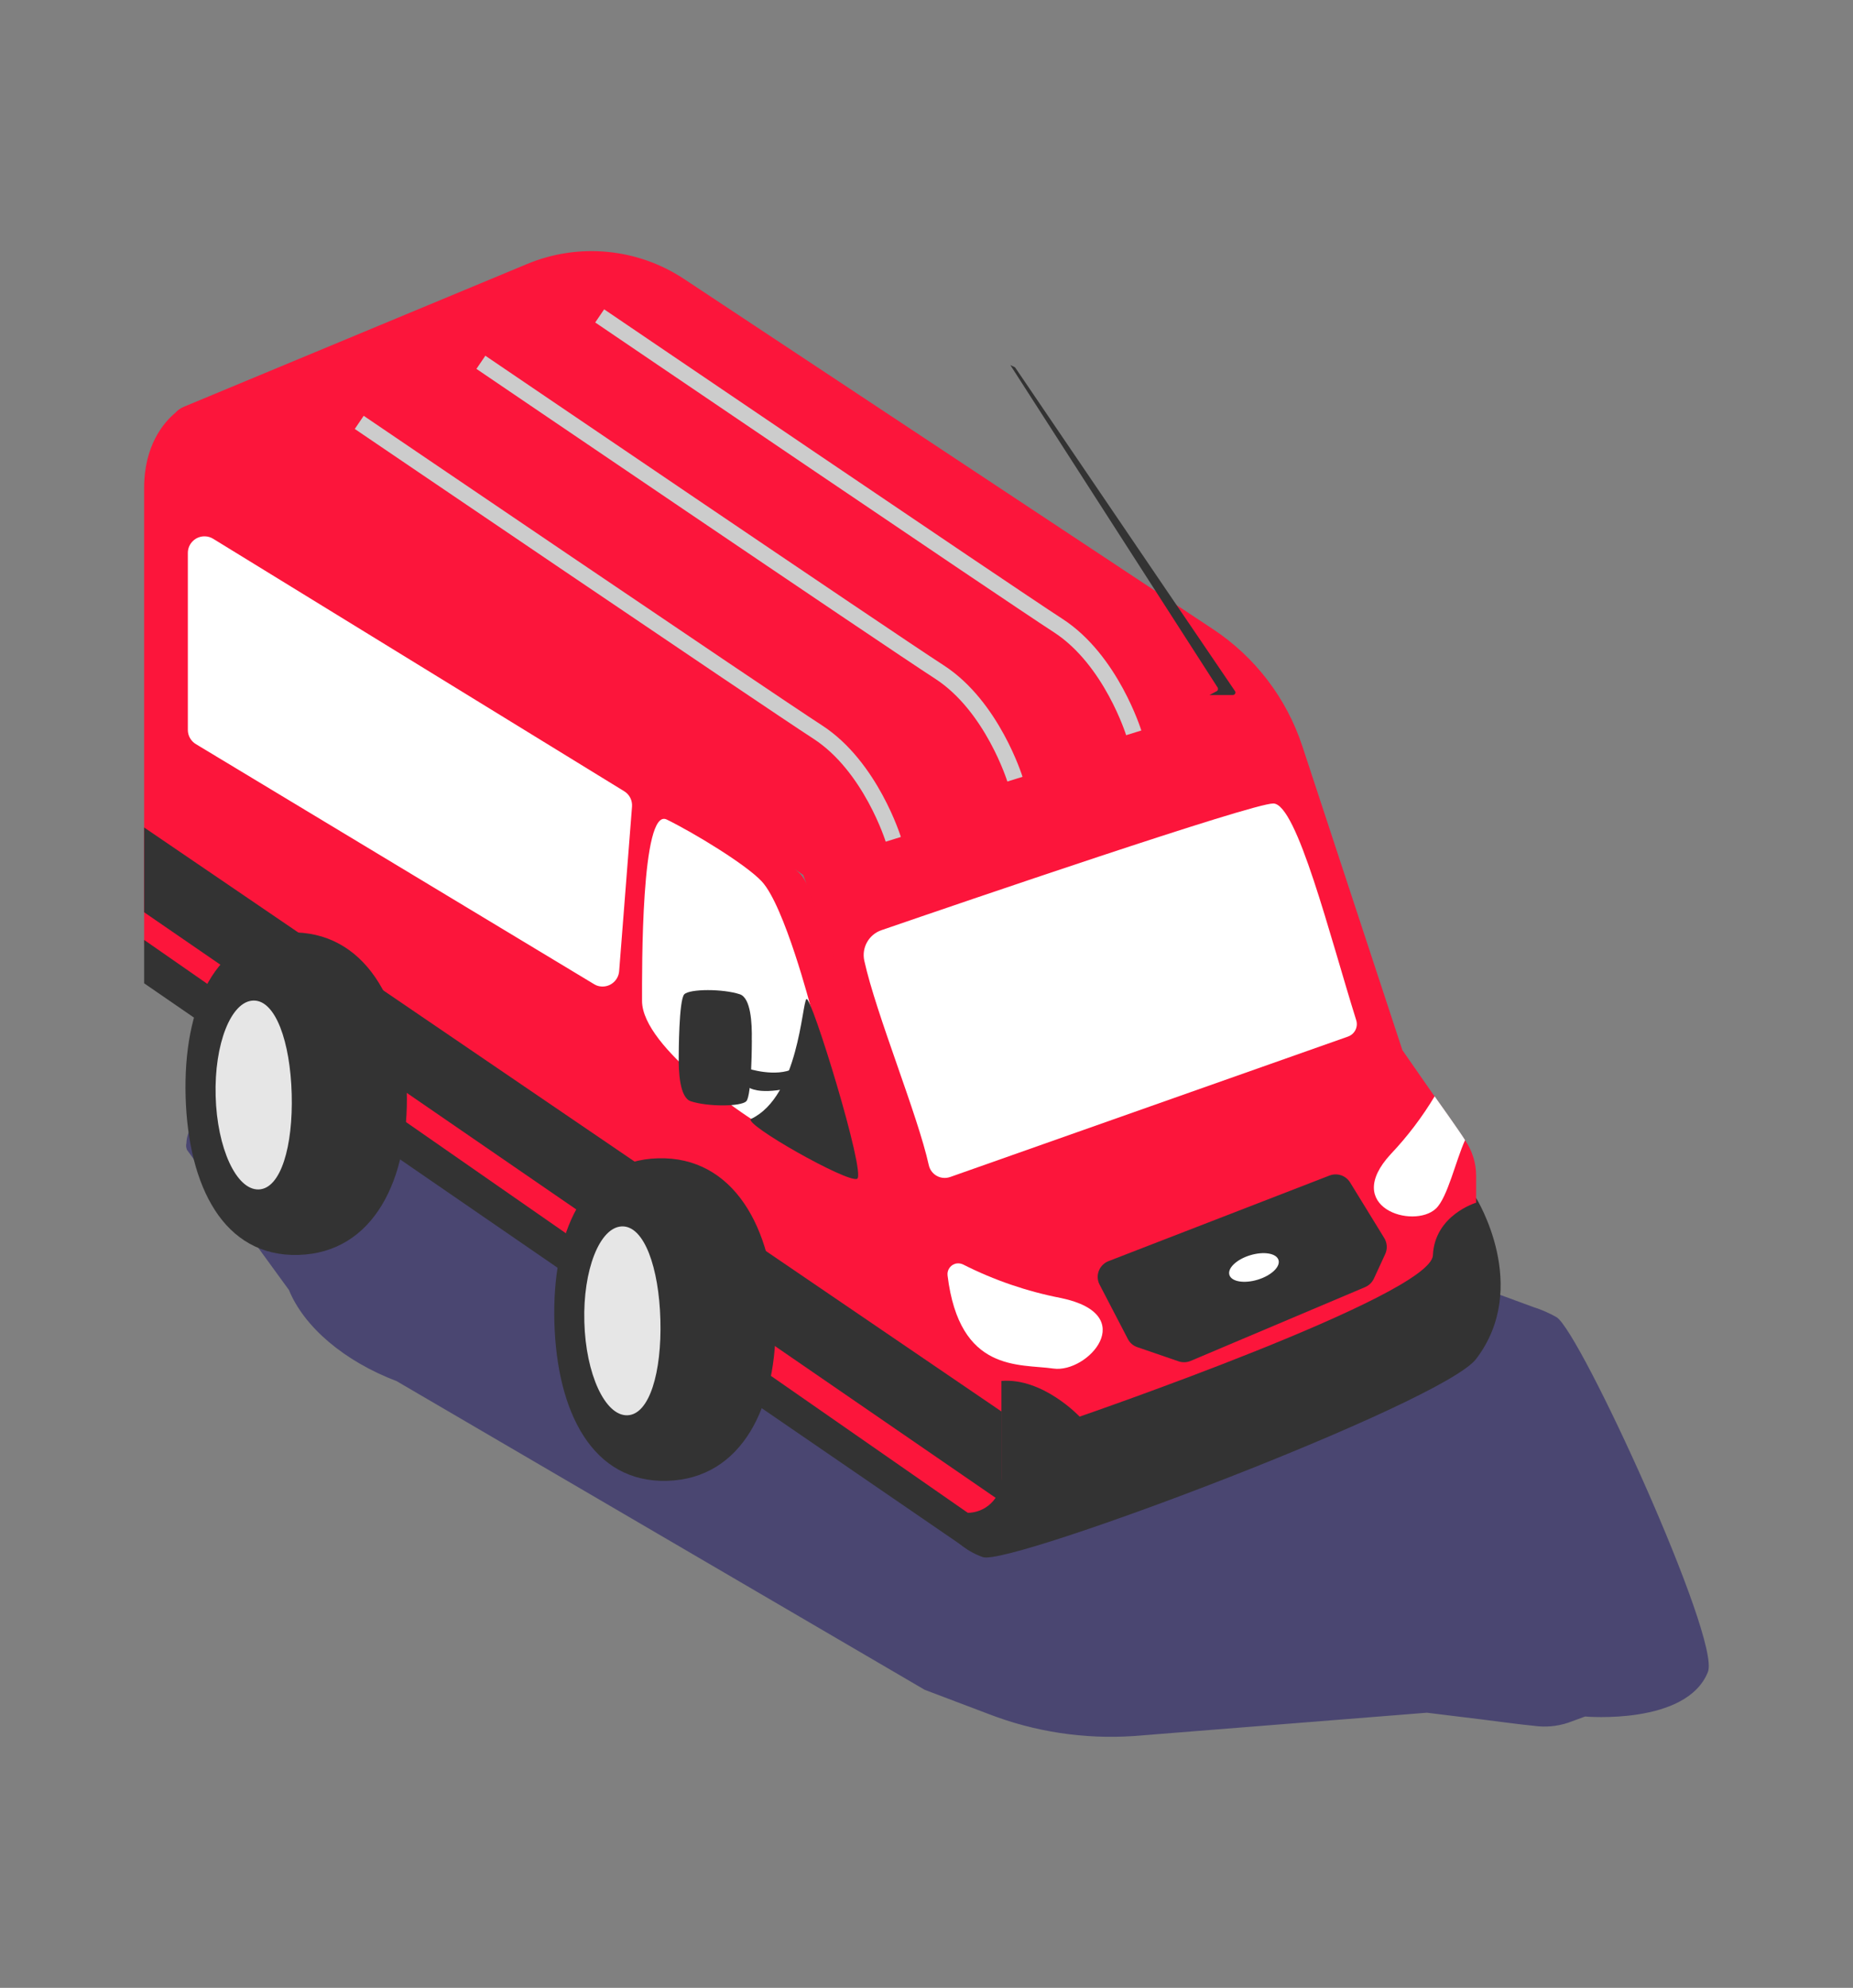 <?xml version="1.0" encoding="utf-8"?>
<!-- Generator: Adobe Illustrator 25.2.0, SVG Export Plug-In . SVG Version: 6.00 Build 0)  -->
<svg version="1.1" id="Layer_1" xmlns="http://www.w3.org/2000/svg" xmlns:xlink="http://www.w3.org/1999/xlink" x="0px" y="0px"
	 viewBox="0 0 233.2 250.16" style="enable-background:new 0 0 233.2 250.16;" xml:space="preserve">
<rect x="0" y="0" width="233.2" height="250.16" fill="#808080" stroke="none"/>
<style type="text/css">
	.st0{opacity:0.53;fill:#1B1464;enable-background:new    ;}
	.st1{fill:#333333;}
	.st2{fill:#FC153B;}
	.st3{fill:#FFFFFF;}
	.st4{fill:#E6E6E6;}
	.st5{fill:none;stroke:#CCCCCC;stroke-width:2;stroke-miterlimit:10;}
</style>
<g id="Group_430" transform="translate(-9513 -7300.856)">
	<path id="Path_698" class="st0" d="M9708.88,7466.61c-0.9-0.51-1.85-0.93-2.83-1.24l-28.59-10.5c2.82-2.76,3.15-6.16-0.32-9.76
		c-5.6-5.82-15.17-6.03-23.93-3.12c-1.73,0.56-3.41,1.29-5.01,2.16l-22.61-8.28c4.25-2.96,5.39-6.89,1.34-11.1
		c-5.6-5.82-15.17-6.03-23.93-3.12c-2.48,0.76-4.82,1.91-6.95,3.4l-7.16-2.62l-4.17,1.51l-7.49,2.72l-3.32,1.2l0,0l-32.64,11.84
		c-4.09,1.48-4.77,3.77-4.81,5.01c-0.07,0.29-0.04,0.59,0.08,0.86l12.82,17.62c1.92,4.69,7,8.98,13.55,11.47l66.47,38.85l2.93,1.11
		l5.15,1.95c5.78,2.23,11.98,3.17,18.16,2.76l36.95-2.94l6.94,0.85c0.03,0,5.22,0.69,6.56,0.8c1.43,0.2,2.88,0.07,4.25-0.38
		l2.16-0.79c0,0,12.78,1.13,15.46-5.61C9729.6,7507.12,9711.84,7468.34,9708.88,7466.61z M9676.28,7474.22L9676.28,7474.22l2.17,0.1
		l0,0L9676.28,7474.22z M9630.68,7476.58l-1.27,0.07l-1.28-0.47C9628.95,7476.47,9629.82,7476.61,9630.68,7476.58L9630.68,7476.58z"
		/>
	<g id="Group_429">
		<path id="Path_699" class="st1" d="M9698.77,7451.62c0,0,6.94,11.15,0,20.25c-4.26,5.58-58.69,26.1-62.07,24.94
			c-7.12-2.44-12.45-15.26,2.32-22.46C9644.31,7471.78,9698.77,7451.62,9698.77,7451.62z"/>
		<path id="Path_700" class="st2" d="M9531.14,7362.26v56.88c0,1.42,0.7,2.74,1.87,3.54l99.31,67.81c1.96,1.34,4.63,0.83,5.96-1.12
			c0.49-0.71,0.75-1.56,0.75-2.42v-12.31c5.23-0.43,9.84,4.49,9.84,4.49s44.23-15.22,44.46-20.3s5.44-6.62,5.44-6.62v-3.41
			c0-1.59-0.49-3.14-1.39-4.45l-7.89-11.34l-12.59-38.25c-1.99-6.04-5.95-11.23-11.25-14.73l-66.57-44.07
			c-5.85-3.87-13.24-4.58-19.72-1.89l-43.23,17.98c-0.41,0.17-0.77,0.43-1.07,0.76C9533.6,7354.03,9531.14,7356.9,9531.14,7362.26z
			 M9638.89,7471.61l-0.08,0.03c-0.08-0.25-0.18-0.5-0.3-0.73L9638.89,7471.61z M9631.63,7458.21L9631.63,7458.21l1.71,3.16
			L9631.63,7458.21z M9612.96,7410.19l1.12,0.77l13.09,35.34l-12.62-34.07C9614.25,7411.41,9613.69,7410.69,9612.96,7410.19
			L9612.96,7410.19z"/>
		<path id="Path_701" class="st2" d="M9698.77,7446.34"/>
		<path id="Path_702" class="st3" d="M9615.07,7427.74c0,0-3.34-12.9-6.2-15.96c-1.99-2.14-8.55-6.12-11.96-7.79
			c-3.25-1.6-3.11,19.02-3.11,22.82c0,6,13.73,14.85,13.73,14.85s4.16,5.04,5.4-4.01
			C9614.44,7426.57,9615.07,7427.74,9615.07,7427.74z"/>
		<path id="Path_703" class="st1" d="M9598.42,7433.67c0,0,0-6.99,0.7-7.69s4.89-0.7,6.99,0c1.38,0.46,1.55,3.64,1.5,5.77h0.01
			c0,0,0,6.99-0.7,7.69s-4.89,0.7-6.99,0C9598.55,7438.98,9598.38,7435.8,9598.42,7433.67L9598.42,7433.67z"/>
		<path id="Path_704" class="st1" d="M9607.12,7437.64c1.74,1.16,5.8,0,5.8,0v-2.32c-2.32,1.16-5.8,0-5.8,0V7437.64z"/>
		<path id="Path_705" class="st1" d="M9607.53,7441.66c5.98-2.85,6.38-14.5,6.96-15.08s7.54,22.04,6.38,22.62
			S9606.36,7442.22,9607.53,7441.66z"/>
		<path id="Path_706" class="st1" d="M9635.02,7496.01l-28.18-19.33l-75.7-52.08v-5.46l103.88,72.25V7496.01z"/>
		<path id="Path_707" class="st1" d="M9639.03,7478.48l-107.89-73.49v10.67l107.89,74.19V7478.48z"/>
		<path id="Path_708" class="st1" d="M9582.77,7467.3c0.32,11.21,4.75,20.18,14.2,19.91s13.95-9.48,13.63-20.69
			s-5.33-20.16-14.78-19.9S9582.45,7456.09,9582.77,7467.3z"/>
		<path id="Path_709" class="st4" d="M9586.54,7467.22c0.18,6.56,2.61,11.82,5.41,11.74s4.34-5.45,4.16-12.01
			s-2.03-11.84-4.83-11.76S9586.35,7460.66,9586.54,7467.22z"/>
		<path id="Path_710" class="st1" d="M9536.36,7438.87c0.32,11.21,4.75,20.18,14.2,19.91s13.95-9.48,13.63-20.69
			s-5.33-20.16-14.78-19.89S9536.05,7427.66,9536.36,7438.87z"/>
		<path id="Path_711" class="st4" d="M9540.14,7438.8c0.18,6.56,2.61,11.82,5.41,11.74s4.34-5.45,4.16-12.01s-2.03-11.84-4.83-11.76
			S9539.95,7432.23,9540.14,7438.8z"/>
		<path id="Path_712" class="st3" d="M9682.65,7431.3c0.84-0.3,1.3-1.21,1.03-2.06c-3.32-10.59-7.47-27.23-10.43-27.27
			c-2.67-0.03-39.2,12.46-49.31,15.94c-1.59,0.54-2.53,2.19-2.17,3.84c1.5,6.8,6.71,19.35,8.12,25.74c0.25,1.11,1.35,1.8,2.45,1.55
			c0.08-0.02,0.17-0.04,0.25-0.07L9682.65,7431.3z"/>
		<path id="Path_713" class="st3" d="M9632.25,7461.36c-0.09-0.74,0.44-1.42,1.18-1.51c0.27-0.03,0.55,0.02,0.79,0.14
			c3.89,1.97,8.04,3.39,12.33,4.22c10.01,2.1,3.32,9.49-0.98,8.87S9633.75,7473.64,9632.25,7461.36z"/>
		<g id="Group_428">
			<path id="Path_714" class="st3" d="M9693.71,7452.95c-2.83,2.65-11.9-0.17-5.66-6.88c2.09-2.21,3.93-4.64,5.5-7.25
				c0,0,3.1,4.34,3.83,5.51C9696.22,7446.87,9695.17,7451.58,9693.71,7452.95z"/>
		</g>
		<path id="Path_715" class="st5" d="M9655.68,7393.08c0,0-2.84-9.18-9.51-13.5s-57.7-38.97-57.7-38.97"/>
		<path id="Path_716" class="st5" d="M9640.73,7398.91c0,0-2.84-9.18-9.51-13.49s-57.7-38.97-57.7-38.97"/>
		<path id="Path_717" class="st5" d="M9625.42,7406.48c0,0-2.84-9.18-9.51-13.5s-57.7-38.97-57.7-38.97"/>
		<path id="Path_718" class="st1" d="M9685.9,7461.77l1.43-3.1c0.3-0.65,0.25-1.4-0.12-2.01l-4.3-7c-0.54-0.88-1.63-1.24-2.59-0.87
			l-27.81,10.77c-1.1,0.43-1.65,1.66-1.22,2.76c0.03,0.07,0.06,0.14,0.1,0.21l3.55,6.83c0.25,0.49,0.68,0.86,1.2,1.03l5.18,1.78
			c0.5,0.17,1.04,0.15,1.52-0.05l21.94-9.28C9685.28,7462.63,9685.67,7462.25,9685.9,7461.77z"/>
		<path id="Path_719" class="st3" d="M9592.54,7402.36l-1.62,20.71c-0.09,1.15-1.1,2.02-2.25,1.93c-0.32-0.02-0.63-0.12-0.9-0.29
			l-50.1-30.2c-0.64-0.38-1.03-1.06-1.03-1.8v-22.27c0-1.16,0.95-2.1,2.11-2.09c0.38,0,0.76,0.11,1.08,0.31l51.71,31.76
			C9592.21,7400.82,9592.6,7401.57,9592.54,7402.36z"/>
		
			<ellipse id="Ellipse_117" transform="matrix(0.957 -0.29 0.29 0.957 -1747.97 3125.308)" class="st3" cx="9671.1" cy="7460.47" rx="3.23" ry="1.61"/>
		<path id="Path_720" class="st1" d="M9668.42,7387.82l-27.63-40.67c-0.03-0.05-0.08-0.08-0.13-0.11l-0.51-0.24l26.09,40.58
			c0.09,0.15,0.05,0.34-0.09,0.44c-0.01,0-0.01,0.01-0.02,0.01l-0.91,0.49h2.94c0.17,0,0.32-0.14,0.32-0.32
			C9668.48,7387.94,9668.46,7387.87,9668.42,7387.82z"/>
	</g>
</g>
</svg>
